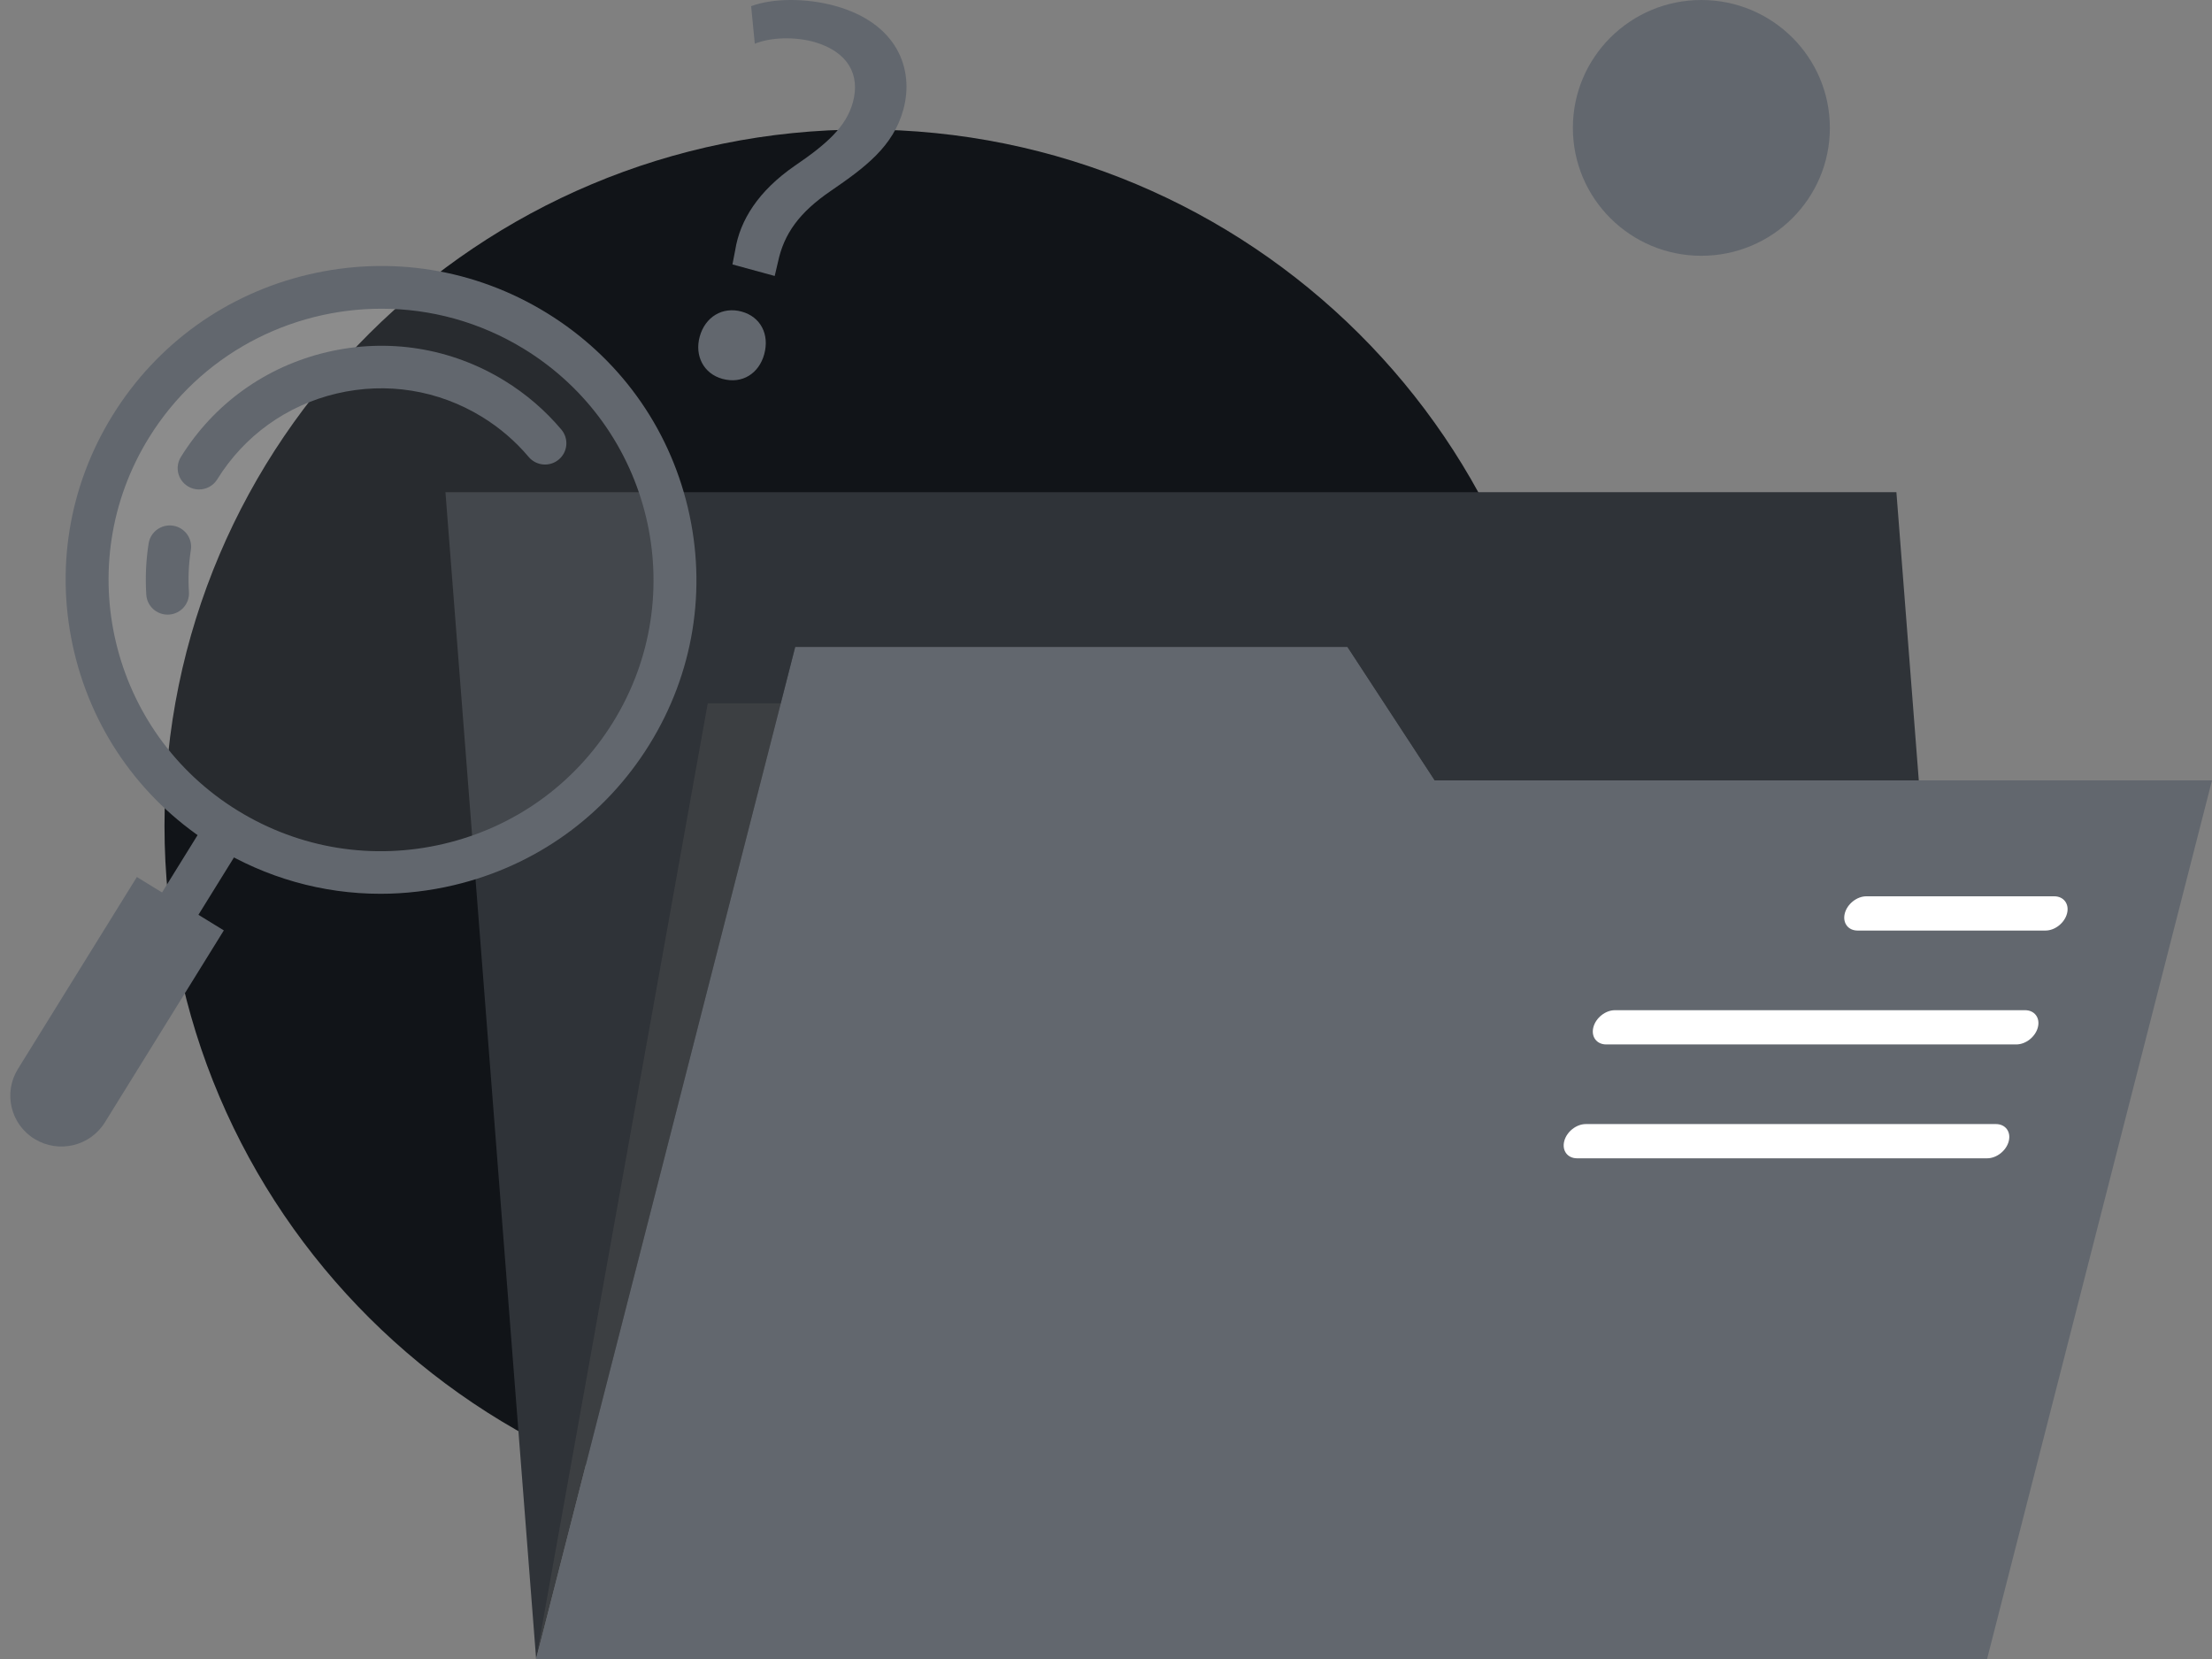 <svg width="96" height="72" viewBox="0 0 96 72" fill="none" xmlns="http://www.w3.org/2000/svg">
<rect x="0" y="0" width="96" height="72" fill="#808080" stroke="none"/>
<g clip-path="url(#clip0_8545_7024)">
<path d="M37.5 66.051C54.267 66.051 67.861 52.523 67.861 35.835C67.861 19.148 54.267 5.62 37.5 5.62C20.732 5.62 7.139 19.148 7.139 35.835C7.139 52.523 20.732 66.051 37.5 66.051Z" fill="#111418"/>
<path d="M73.839 11.101C76.919 11.101 79.416 8.616 79.416 5.55C79.416 2.485 76.919 0 73.839 0C70.759 0 68.262 2.485 68.262 5.55C68.262 8.616 70.759 11.101 73.839 11.101Z" fill="#62676E"/>
<path d="M58.479 28.076H34.513L23.268 72L19.332 21.361H82.303L83.275 33.869H62.267L58.479 28.076Z" fill="#2F3338"/>
<g style="mix-blend-mode:multiply" opacity="0.4">
<path d="M35.847 30.523H30.717L23.267 72L35.847 30.523Z" fill="#515151"/>
</g>
<path d="M23.267 72L33.029 33.869L34.512 28.076H58.478L62.266 33.869H96L86.238 72H23.267Z" fill="#62676E"/>
<path d="M89.152 38.899H81C80.587 38.899 80.168 39.232 80.063 39.642C79.958 40.053 80.207 40.386 80.62 40.386H88.772C89.185 40.386 89.604 40.053 89.709 39.642C89.814 39.232 89.565 38.899 89.152 38.899Z" fill="white"/>
<path d="M87.887 43.842H70.088C69.676 43.842 69.257 44.174 69.151 44.585C69.046 44.995 69.295 45.328 69.708 45.328H87.507C87.919 45.328 88.338 44.995 88.443 44.585C88.549 44.174 88.299 43.842 87.887 43.842Z" fill="white"/>
<path d="M86.622 48.784H68.824C68.411 48.784 67.992 49.117 67.887 49.527C67.782 49.938 68.031 50.27 68.444 50.27H86.242C86.655 50.27 87.074 49.938 87.179 49.527C87.284 49.117 87.035 48.784 86.622 48.784Z" fill="white"/>
<path opacity="0.1" d="M16.535 37.861C23.58 37.861 29.291 32.177 29.291 25.166C29.291 18.155 23.58 12.472 16.535 12.472C9.491 12.472 3.78 18.155 3.78 25.166C3.78 32.177 9.491 37.861 16.535 37.861Z" fill="white"/>
<path d="M16.511 38.79C14.005 38.79 11.541 38.1 9.354 36.758C6.244 34.848 4.066 31.848 3.223 28.308C2.38 24.769 2.972 21.114 4.89 18.019C6.809 14.923 9.824 12.755 13.38 11.916C16.937 11.077 20.609 11.667 23.72 13.576C26.83 15.486 29.008 18.486 29.851 22.026C30.694 25.565 30.102 29.219 28.183 32.315C26.265 35.411 23.25 37.578 19.693 38.417C18.637 38.666 17.57 38.79 16.511 38.79ZM16.556 13.398C12.585 13.398 8.702 15.383 6.469 18.988C3.046 24.512 4.777 31.779 10.328 35.186C13.018 36.837 16.192 37.346 19.266 36.621C22.341 35.896 24.947 34.022 26.605 31.346C30.029 25.821 28.297 18.554 22.746 15.147C20.815 13.962 18.673 13.398 16.556 13.398Z" fill="#62676E"/>
<path d="M8.638 21.243C8.472 21.243 8.304 21.198 8.152 21.105C7.716 20.837 7.58 20.269 7.849 19.835C9.28 17.526 11.529 15.91 14.182 15.284C16.835 14.658 19.574 15.097 21.894 16.521C22.832 17.097 23.663 17.812 24.365 18.646C24.693 19.037 24.641 19.618 24.249 19.945C23.856 20.273 23.272 20.221 22.943 19.83C22.369 19.149 21.689 18.564 20.92 18.092C19.021 16.927 16.781 16.567 14.61 17.079C12.439 17.591 10.599 18.914 9.428 20.804C9.253 21.087 8.949 21.242 8.638 21.242L8.638 21.243Z" fill="#62676E"/>
<path d="M7.274 26.675C6.789 26.675 6.381 26.3 6.349 25.812C6.301 25.067 6.335 24.318 6.451 23.583C6.531 23.08 7.006 22.736 7.512 22.815C8.017 22.894 8.363 23.367 8.283 23.87C8.189 24.47 8.16 25.084 8.2 25.693C8.233 26.201 7.845 26.64 7.334 26.673C7.314 26.674 7.293 26.675 7.274 26.675Z" fill="#62676E"/>
<path d="M9.047 35.482L6.539 39.53L8.118 40.499L10.626 36.451L9.047 35.482Z" fill="#62676E"/>
<path d="M1.5 49.431C0.458 48.791 0.134 47.431 0.777 46.394L5.94 38.062L9.714 40.379L4.552 48.71C3.909 49.748 2.543 50.07 1.5 49.43V49.431Z" fill="#62676E"/>
<path d="M31.788 11.476L31.908 10.854C32.115 9.551 32.919 8.286 34.483 7.202C35.884 6.25 36.724 5.497 37.014 4.444C37.343 3.249 36.81 2.248 35.334 1.82C34.487 1.589 33.468 1.613 32.758 1.897L32.599 0.268C33.531 -0.082 34.975 -0.091 36.222 0.25C38.927 0.988 39.693 2.985 39.202 4.765C38.763 6.357 37.553 7.26 36.056 8.286C34.685 9.221 34.025 10.149 33.766 11.362L33.622 11.977L31.787 11.476H31.788ZM30.366 14.613C30.605 13.746 31.361 13.298 32.185 13.523C33.008 13.747 33.405 14.51 33.166 15.377C32.941 16.196 32.225 16.681 31.355 16.443C30.531 16.218 30.141 15.432 30.367 14.613H30.366Z" fill="#62676E"/>
</g>
<defs>
<clipPath id="clip0_8545_7024">
<rect width="96" height="72" fill="white"/>
</clipPath>
</defs>
</svg>
